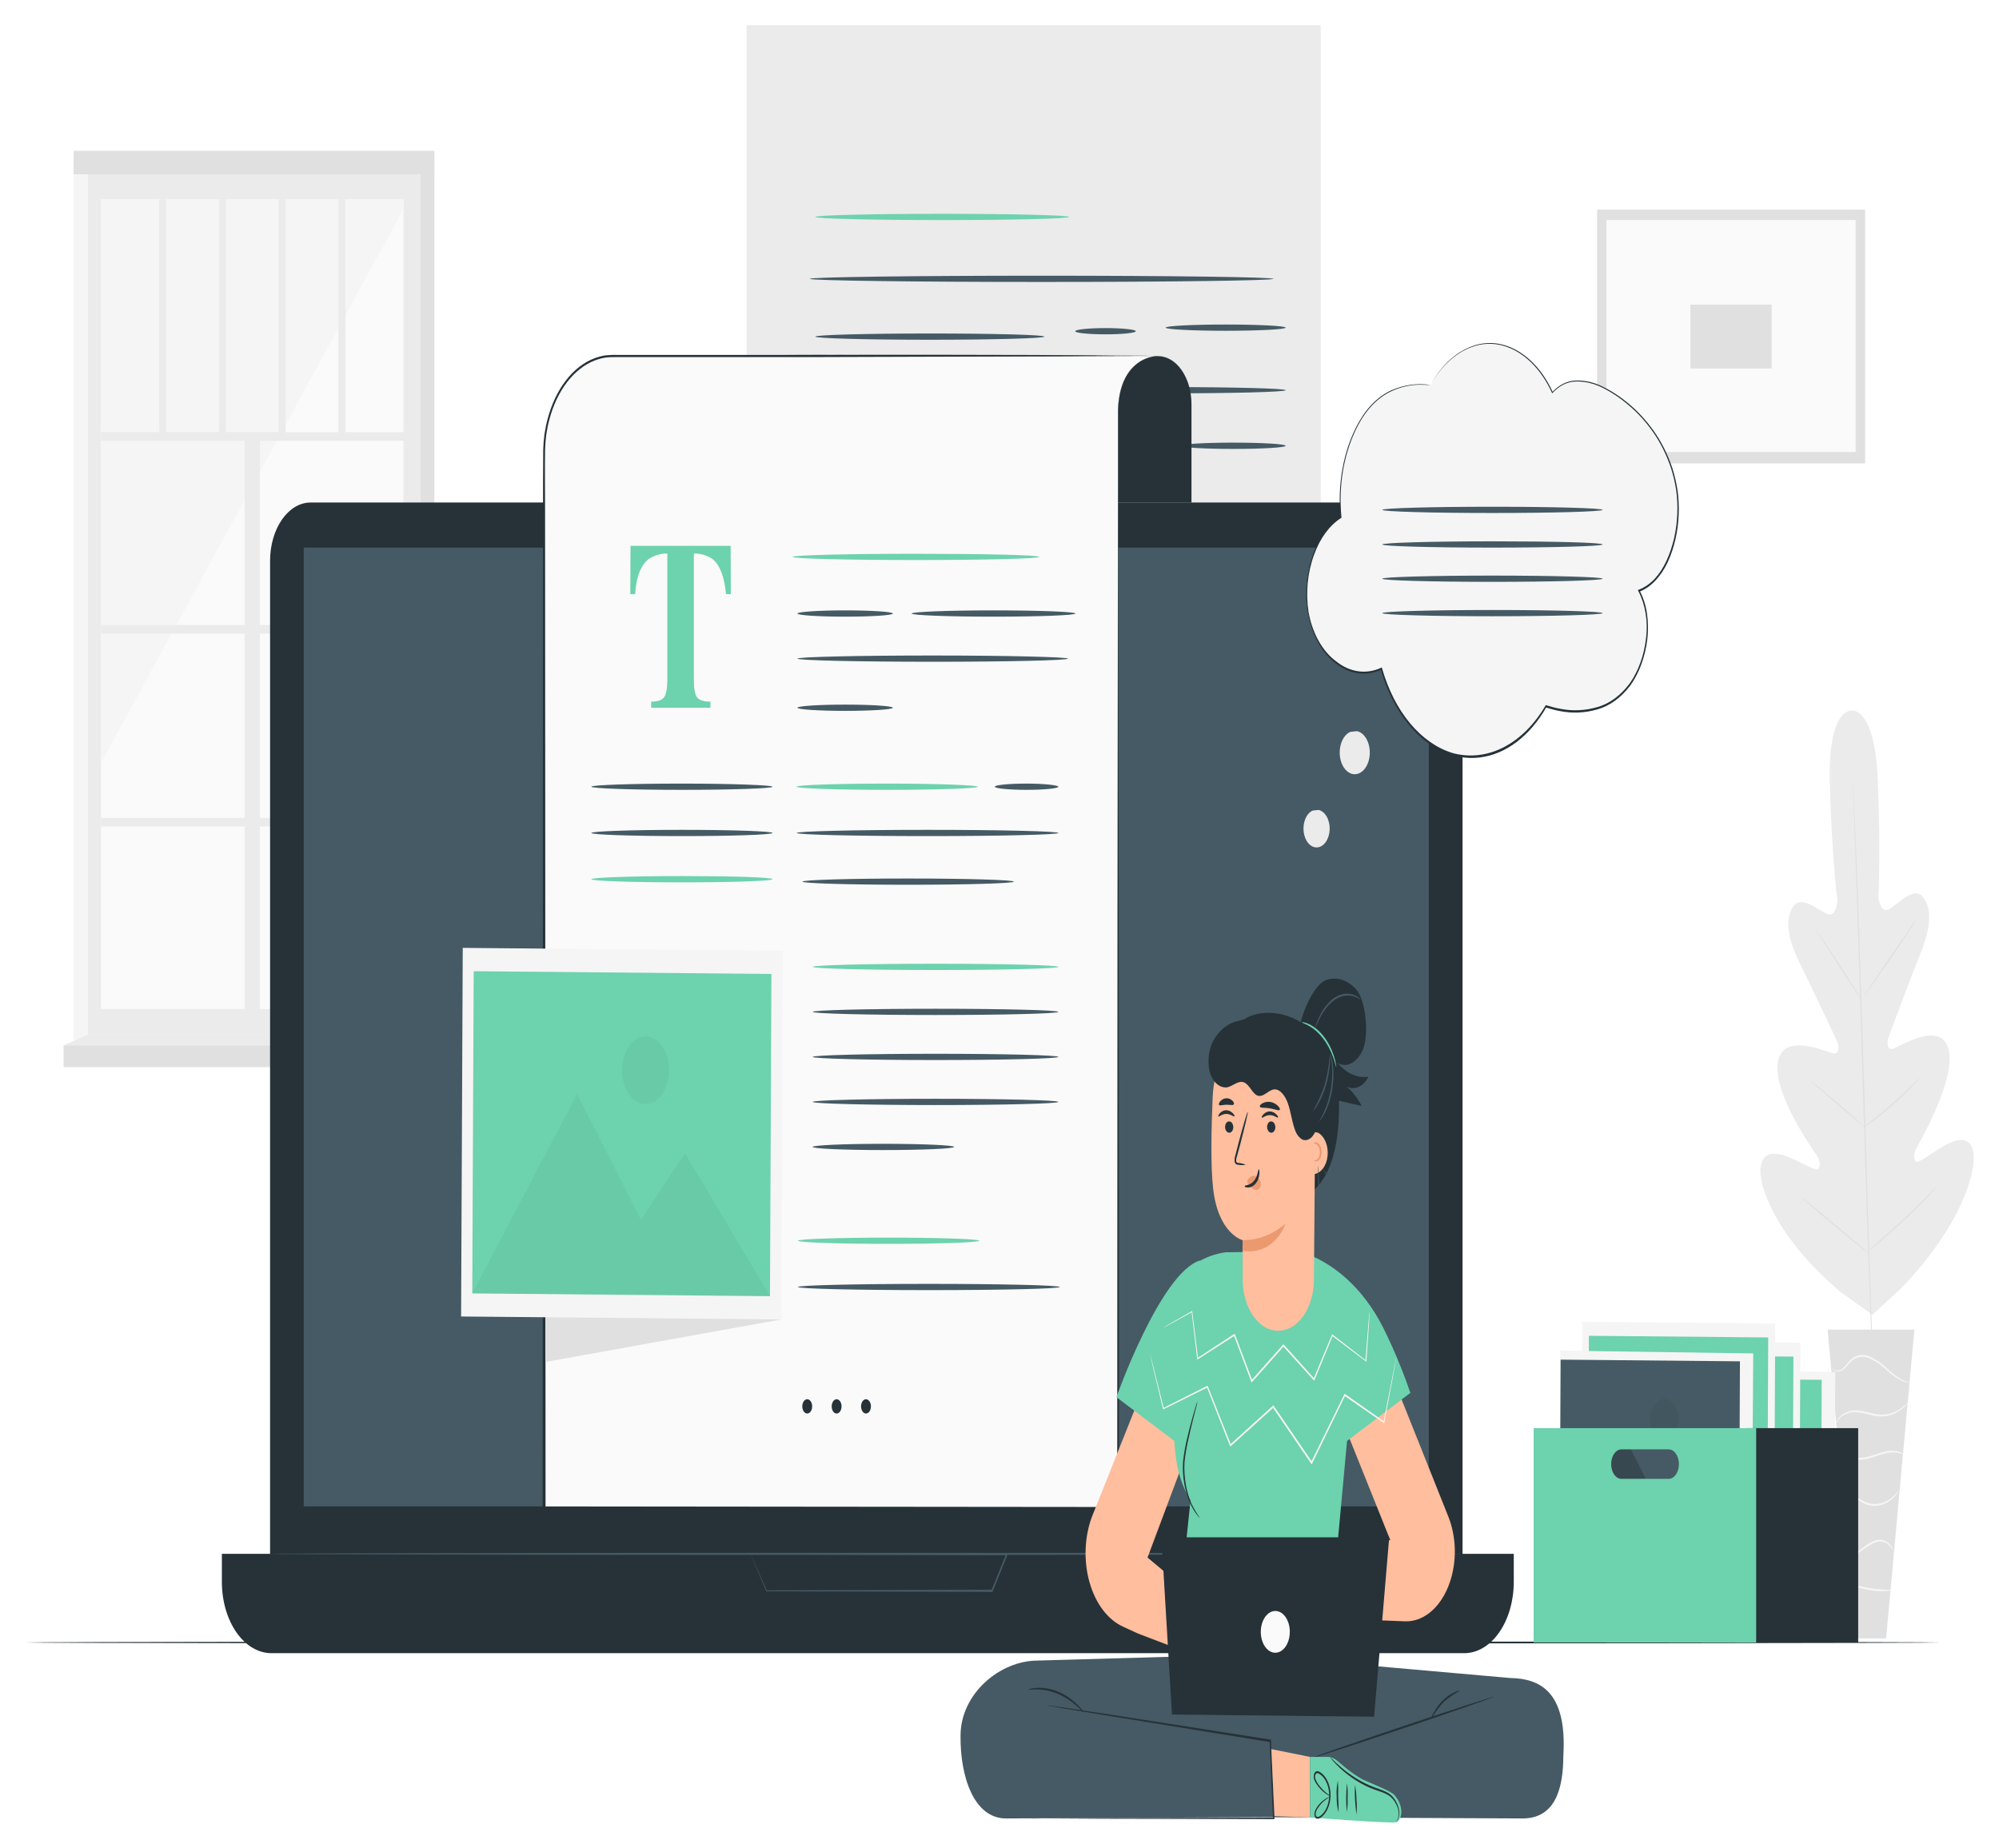 <svg width="317" height="293" viewBox="0 0 317 293" fill="none" xmlns="http://www.w3.org/2000/svg">
<g filter="url(#filter0_d)">
<path d="M66.65 23.638H13.899V160.066H66.65V23.638Z" fill="#EBEBEB"/>
<path d="M63.998 27.596H16.008V156.003H63.998V27.596Z" fill="#FAFAFA"/>
<path d="M63.998 29.107L16.008 116.996V27.596H63.998V29.107Z" fill="#F5F5F5"/>
<path d="M65.039 64.53H16.008V65.895H65.039V64.53Z" fill="#EBEBEB"/>
<path d="M65.039 95.11H16.008V96.476H65.039V95.11Z" fill="#EBEBEB"/>
<path d="M65.039 125.689H16.008V127.055H65.039V125.689Z" fill="#EBEBEB"/>
<path d="M38.792 65.21L38.792 159.634H41.218L41.218 65.21H38.792Z" fill="#EBEBEB"/>
<path d="M26.348 27.596H25.249V65.218H26.348V27.596Z" fill="#EBEBEB"/>
<path d="M35.823 27.596H34.725V65.218H35.823V27.596Z" fill="#EBEBEB"/>
<path d="M45.294 27.596H44.196V65.218H45.294V27.596Z" fill="#EBEBEB"/>
<path d="M54.77 27.596H53.671V65.218H54.77V27.596Z" fill="#EBEBEB"/>
<path d="M13.903 21.32H11.671V160.905H13.903V21.32Z" fill="#F5F5F5"/>
<path d="M68.882 161.292L66.65 160.066V21.32H68.882V161.292Z" fill="#E0E0E0"/>
<path d="M68.886 19.918H11.671V23.639H68.886V19.918Z" fill="#E0E0E0"/>
<path d="M70.394 161.749H10.088V165.217H70.394V161.749Z" fill="#E0E0E0"/>
<path d="M66.649 160.068L70.39 161.751H10.088L13.899 160.068H66.649Z" fill="#EBEBEB"/>
<path d="M293.562 108.682C293.562 108.682 289.83 108.294 290.175 120.336C290.519 132.377 291.374 138.791 291.374 138.791C291.374 138.791 291.264 141.465 289.826 140.938C288.388 140.411 285.688 137.813 284.352 139.756C283.015 141.7 283.469 144.837 285.296 148.502C287.122 152.166 290.951 160.327 291.295 161.07C291.639 161.813 291.767 163.166 290.748 163.032C289.729 162.899 282.861 159.546 281.948 164.334C281.034 169.123 287.312 178.058 287.982 179.049C288.653 180.04 288.692 180.675 288.423 181.278C288.154 181.881 285.913 180.44 283.933 179.602C281.952 178.763 279.552 178.287 279.186 181.113C278.82 183.939 281.586 192.214 291.93 200.909L296.906 204.484L301.617 200.159C311.322 189.998 313.475 181.392 312.919 178.63C312.363 175.867 310.003 176.686 308.089 177.804C306.174 178.922 304.053 180.681 303.739 180.122C303.426 179.563 303.417 178.928 304.017 177.842C304.617 176.756 310.237 166.97 308.998 162.334C307.758 157.698 301.159 162.029 300.175 162.302C299.191 162.575 299.209 161.203 299.496 160.428C299.782 159.654 303.025 150.947 304.591 147.06C306.157 143.173 306.439 140.03 304.922 138.226C303.404 136.422 300.951 139.458 299.557 140.188C298.163 140.919 297.872 138.283 297.872 138.283C297.872 138.283 298.274 131.78 297.78 119.745C297.286 107.71 293.492 108.682 293.492 108.682" fill="#EBEBEB"/>
<path d="M293.853 119.465C293.857 119.55 293.857 119.635 293.853 119.719L293.893 120.456C293.924 121.091 293.968 122.076 294.025 123.301C294.14 125.772 294.29 129.347 294.466 133.761C294.806 142.601 295.208 154.814 295.613 168.303C296.019 181.792 296.403 194.018 296.707 202.852C296.866 207.265 296.99 210.835 297.078 213.318C297.122 214.55 297.153 215.502 297.175 216.169C297.175 216.48 297.175 216.728 297.175 216.906C297.178 216.991 297.178 217.075 297.175 217.16C297.175 217.16 297.175 217.077 297.175 216.906C297.175 216.734 297.175 216.487 297.135 216.169C297.104 215.534 297.056 214.55 296.999 213.324C296.884 210.86 296.738 207.284 296.557 202.864C296.213 194.024 295.816 181.811 295.406 168.316C294.996 154.82 294.621 142.614 294.312 133.774C294.158 129.366 294.03 125.791 293.946 123.308C293.902 122.082 293.867 121.123 293.844 120.462C293.844 120.145 293.844 119.897 293.844 119.719C293.844 119.542 293.853 119.465 293.853 119.465Z" fill="#E0E0E0"/>
<path d="M288.031 143.611C288.143 143.716 288.246 143.84 288.339 143.979C288.533 144.233 288.78 144.614 289.129 145.072C289.786 146.011 290.673 147.339 291.626 148.831C292.579 150.324 293.39 151.632 294.061 152.642L294.802 153.798C294.9 153.929 294.987 154.076 295.062 154.236C295.062 154.236 294.939 154.121 294.749 153.874C294.559 153.626 294.308 153.239 293.964 152.775C293.311 151.829 292.442 150.482 291.485 148.965L289.036 145.154C288.741 144.703 288.494 144.316 288.291 143.998C288.194 143.883 288.107 143.754 288.031 143.611Z" fill="#E0E0E0"/>
<path d="M295.552 154.026C295.516 153.975 297.338 151.232 299.619 147.897C301.9 144.563 303.783 141.909 303.819 141.966C303.854 142.023 302.054 144.76 299.756 148.094C297.457 151.428 295.591 154.083 295.552 154.026Z" fill="#E0E0E0"/>
<path d="M295.534 174.786C295.641 174.663 295.756 174.557 295.878 174.469L296.853 173.681C297.674 173.046 298.807 172.093 300.029 171.014C301.251 169.934 302.341 168.905 303.117 168.15L304.044 167.254C304.152 167.13 304.272 167.029 304.401 166.956C304.305 167.099 304.201 167.229 304.088 167.343C303.88 167.578 303.576 167.908 303.205 168.308C302.442 169.102 301.366 170.163 300.118 171.249C298.869 172.335 297.744 173.23 296.906 173.853C296.465 174.164 296.143 174.405 295.9 174.564C295.785 174.659 295.662 174.734 295.534 174.786Z" fill="#E0E0E0"/>
<path d="M287.29 167.503C287.41 167.564 287.525 167.643 287.634 167.738C287.85 167.904 288.159 168.151 288.516 168.456C289.275 169.091 290.316 169.948 291.458 170.927C292.601 171.905 293.629 172.832 294.37 173.467C294.74 173.803 295.036 174.07 295.252 174.267C295.363 174.354 295.466 174.463 295.556 174.591C295.436 174.532 295.32 174.453 295.212 174.356C294.996 174.191 294.687 173.943 294.33 173.638C293.576 173.003 292.535 172.146 291.392 171.168C290.25 170.19 289.222 169.263 288.481 168.628C288.11 168.297 287.815 168.024 287.598 167.827C287.382 167.63 287.281 167.542 287.29 167.503Z" fill="#E0E0E0"/>
<path d="M285.653 185.851C285.808 185.925 285.956 186.028 286.094 186.156L287.254 187.077C288.229 187.858 289.566 188.982 291.039 190.195C292.512 191.408 293.84 192.564 294.797 193.371L295.922 194.368C296.066 194.478 296.201 194.613 296.324 194.768C296.171 194.685 296.023 194.583 295.883 194.463L294.722 193.542C293.752 192.754 292.411 191.637 290.938 190.417C289.464 189.198 288.136 188.055 287.184 187.242L286.054 186.245C285.913 186.129 285.779 185.998 285.653 185.851Z" fill="#E0E0E0"/>
<path d="M296.108 194.469C296.243 194.305 296.391 194.165 296.549 194.049L297.757 192.989C298.781 192.093 300.188 190.849 301.728 189.413C303.267 187.978 304.617 186.638 305.596 185.654L306.761 184.491C306.897 184.334 307.045 184.2 307.202 184.091C307.078 184.266 306.945 184.427 306.805 184.574C306.54 184.872 306.157 185.298 305.676 185.812C304.714 186.835 303.364 188.213 301.829 189.623C300.294 191.033 298.878 192.278 297.859 193.129C297.338 193.554 296.915 193.891 296.615 194.119C296.453 194.256 296.283 194.373 296.108 194.469Z" fill="#E0E0E0"/>
<path d="M303.585 206.833H289.817L294.312 255.797H299.094L303.585 206.833Z" fill="#E0E0E0"/>
<path d="M290.532 212.847C290.532 212.847 290.532 212.917 290.607 213.025C290.697 213.175 290.81 213.293 290.938 213.368C291.178 213.488 291.434 213.526 291.686 213.481C291.939 213.436 292.181 213.308 292.393 213.108C292.949 212.67 293.434 211.8 294.158 211.419C294.982 211.036 295.872 211.061 296.686 211.488C297.516 211.895 298.309 212.447 299.046 213.133C299.66 213.689 300.299 214.183 300.96 214.613C301.411 214.904 301.887 215.103 302.376 215.204C302.509 215.232 302.643 215.245 302.778 215.242C302.866 215.242 302.914 215.242 302.914 215.242C302.261 215.097 301.626 214.821 301.026 214.422C300.381 213.968 299.755 213.459 299.151 212.898C298.407 212.188 297.602 211.618 296.756 211.203C295.894 210.754 294.952 210.738 294.083 211.158C293.715 211.372 293.375 211.675 293.077 212.054C292.827 212.37 292.564 212.663 292.287 212.93C292.097 213.12 291.88 213.248 291.651 213.306C291.423 213.364 291.189 213.351 290.964 213.267C290.802 213.17 290.655 213.027 290.532 212.847Z" fill="#F5F5F5"/>
<path d="M291.035 221.873C291.035 221.873 291.145 221.67 291.361 221.346C291.671 220.899 292.046 220.556 292.46 220.343C293.072 220.022 293.723 219.88 294.374 219.924C295.178 220.014 295.978 220.171 296.769 220.394C297.577 220.62 298.404 220.669 299.222 220.54C299.89 220.416 300.541 220.148 301.154 219.746C301.566 219.48 301.955 219.148 302.314 218.755C302.452 218.623 302.575 218.462 302.681 218.279C302.173 218.759 301.64 219.184 301.088 219.549C300.485 219.913 299.849 220.152 299.2 220.26C298.4 220.364 297.594 220.307 296.805 220.089C296.004 219.862 295.193 219.711 294.378 219.638C293.703 219.608 293.03 219.779 292.402 220.14C291.976 220.386 291.597 220.773 291.295 221.27C291.216 221.408 291.146 221.557 291.088 221.715C291.063 221.762 291.045 221.816 291.035 221.873Z" fill="#F5F5F5"/>
<path d="M302.028 226.699C301.915 226.57 301.786 226.473 301.648 226.414C301.281 226.219 300.896 226.101 300.506 226.064C299.929 226.012 299.35 226.059 298.781 226.204C298.141 226.356 297.457 226.611 296.73 226.839C296.057 227.064 295.369 227.175 294.678 227.169C294.118 227.149 293.566 226.977 293.051 226.661C292.58 226.348 292.16 225.898 291.815 225.34C291.868 225.533 291.947 225.708 292.049 225.855C292.309 226.282 292.627 226.628 292.984 226.871C293.513 227.23 294.086 227.433 294.67 227.468C295.377 227.492 296.085 227.386 296.774 227.15C297.506 226.928 298.19 226.668 298.816 226.515C299.37 226.361 299.933 226.293 300.497 226.312C301.016 226.348 301.531 226.478 302.028 226.699Z" fill="#F5F5F5"/>
<path d="M292.252 233.488C292.669 233.23 293.131 233.164 293.576 233.298C294.061 233.468 294.53 233.719 294.974 234.047C295.545 234.443 296.16 234.686 296.791 234.765C297.942 234.914 299.095 234.529 300.082 233.666C300.378 233.408 300.654 233.104 300.903 232.758C301.07 232.504 301.154 232.358 301.145 232.339C300.781 232.748 300.399 233.126 300.003 233.469C299.029 234.243 297.917 234.581 296.809 234.441C295.508 234.339 294.506 233.215 293.602 233.069C293.255 232.982 292.898 233.026 292.565 233.196C292.345 233.33 292.243 233.476 292.252 233.488Z" fill="#F5F5F5"/>
<path d="M293.02 242.887C293.414 242.902 293.806 242.789 294.167 242.557C294.859 242.227 295.715 241.465 296.716 240.893C297.181 240.619 297.675 240.468 298.177 240.448C298.584 240.449 298.987 240.582 299.354 240.836C299.688 241.094 299.979 241.453 300.206 241.89C300.187 241.738 300.142 241.596 300.073 241.477C299.909 241.126 299.688 240.836 299.429 240.633C299.045 240.333 298.618 240.167 298.181 240.15C297.652 240.151 297.127 240.3 296.637 240.588C295.6 241.185 294.771 241.973 294.109 242.347C293.448 242.722 293.015 242.836 293.02 242.887Z" fill="#F5F5F5"/>
<path d="M293.695 247.263C293.974 247.457 294.271 247.594 294.577 247.669C295.294 247.919 296.022 248.095 296.756 248.196C297.489 248.301 298.226 248.333 298.962 248.292C299.269 248.305 299.575 248.252 299.871 248.133C299.871 248.037 298.477 248.133 296.783 247.872C295.089 247.612 293.712 247.167 293.695 247.263Z" fill="#F5F5F5"/>
<path d="M295.772 29.246H253.265V69.485H295.772V29.246Z" fill="#E0E0E0"/>
<path d="M294.273 30.889H254.743V67.68H294.273V30.889Z" fill="#FAFAFA"/>
<path d="M280.955 44.305H268.061V54.428H280.955V44.305Z" fill="#E0E0E0"/>
<path d="M307.718 256.446C307.718 256.541 239.722 256.611 155.868 256.611C72.013 256.611 4 256.541 4 256.446C4 256.351 71.983 256.281 155.868 256.281C239.753 256.281 307.718 256.357 307.718 256.446Z" fill="#263238"/>
<path d="M118.407 0H209.434V124.813C209.434 127.545 208.681 130.165 207.339 132.097C205.997 134.029 204.177 135.114 202.279 135.114H118.407V0Z" fill="#EBEBEB"/>
<path d="M201.918 40.214C201.918 40.487 185.468 40.709 165.176 40.709C144.884 40.709 128.425 40.487 128.425 40.214C128.425 39.941 144.875 39.718 165.176 39.718C185.477 39.718 201.918 39.941 201.918 40.214Z" fill="#455A64"/>
<path d="M165.608 49.377C165.608 49.65 157.483 49.873 147.456 49.873C137.429 49.873 129.299 49.65 129.299 49.377C129.299 49.104 137.429 48.882 147.456 48.882C157.483 48.882 165.608 49.091 165.608 49.377Z" fill="#455A64"/>
<path d="M180.122 48.521C180.122 48.794 177.969 49.016 175.313 49.016C172.658 49.016 170.505 48.794 170.505 48.521C170.505 48.248 172.658 48.025 175.313 48.025C177.969 48.025 180.122 48.248 180.122 48.521Z" fill="#455A64"/>
<path d="M203.88 47.954C203.88 48.227 199.619 48.45 194.361 48.45C189.103 48.45 184.841 48.227 184.841 47.954C184.841 47.681 189.103 47.459 194.361 47.459C199.619 47.459 203.88 47.681 203.88 47.954Z" fill="#455A64"/>
<path d="M162.578 58.123C162.578 58.402 154.933 58.624 145.501 58.624C136.07 58.624 128.425 58.402 128.425 58.123C128.425 57.843 136.07 57.627 145.501 57.627C154.933 57.627 162.578 57.85 162.578 58.123Z" fill="#455A64"/>
<path d="M203.881 57.875C203.881 58.148 195.535 58.371 185.239 58.371C174.943 58.371 166.592 58.148 166.592 57.875C166.592 57.602 174.938 57.38 185.239 57.38C195.539 57.38 203.881 57.596 203.881 57.875Z" fill="#455A64"/>
<path d="M203.88 66.689C203.88 66.962 200.166 67.185 195.578 67.185C190.991 67.185 187.276 66.962 187.276 66.689C187.276 66.416 190.995 66.188 195.578 66.188C200.162 66.188 203.88 66.41 203.88 66.689Z" fill="#455A64"/>
<path d="M169.534 30.401C169.534 30.674 160.526 30.896 149.419 30.896C138.311 30.896 129.299 30.674 129.299 30.401C129.299 30.128 138.307 29.906 149.419 29.906C160.531 29.906 169.534 30.128 169.534 30.401Z" fill="#6DD2AE"/>
<path d="M225.5 75.683H49.256C45.706 75.683 42.828 79.825 42.828 84.936V246.456C42.828 251.567 45.706 255.709 49.256 255.709H225.5C229.05 255.709 231.928 251.567 231.928 246.456V84.936C231.928 79.825 229.05 75.683 225.5 75.683Z" fill="#263238"/>
<path d="M35.184 242.391H240.053V246.837C240.053 249.835 239.226 252.71 237.753 254.83C236.281 256.95 234.284 258.141 232.201 258.141H43.036C40.953 258.141 38.956 256.95 37.483 254.83C36.011 252.71 35.184 249.835 35.184 246.837V242.391Z" fill="#263238"/>
<path d="M226.581 82.834H48.166V234.866H226.581V82.834Z" fill="#455A64"/>
<path d="M118.998 242.392H119.797H122.126L130.768 242.341L159.675 242.252H159.887L159.781 242.519L158.634 245.351L157.421 248.342L157.385 248.431H157.315L121.539 248.336H121.508V248.298L119.634 243.91L119.162 242.798L119.012 242.43C119.012 242.43 119.078 242.563 119.188 242.817L119.691 243.929C120.132 244.913 120.767 246.348 121.601 248.209L121.552 248.171L157.328 248.076L157.222 248.165L158.435 245.173L159.582 242.341L159.688 242.608L130.9 242.519L122.201 242.442H119.836H119.214L118.998 242.392Z" fill="#455A64"/>
<path d="M231.923 242.391C231.923 242.486 189.575 242.556 137.38 242.556C85.186 242.556 42.828 242.486 42.828 242.391C42.828 242.296 85.15 242.227 137.38 242.227C189.61 242.227 231.923 242.303 231.923 242.391Z" fill="#455A64"/>
<path d="M183.65 52.47C185.054 52.47 186.401 53.273 187.393 54.702C188.386 56.132 188.944 58.07 188.944 60.091V75.695H173.151V61.285C173.151 60.127 173.309 58.981 173.616 57.911C173.924 56.841 174.375 55.869 174.943 55.05C175.512 54.231 176.187 53.582 176.93 53.139C177.674 52.697 178.47 52.469 179.274 52.47H183.65Z" fill="#263238"/>
<path d="M183.65 52.469C183.65 52.564 168.749 52.615 150.367 52.596C131.985 52.577 117.084 52.475 117.084 52.387C117.084 52.298 131.981 52.241 150.367 52.26C168.753 52.279 183.65 52.38 183.65 52.469Z" fill="#263238"/>
<path d="M183.527 52.451L176.936 52.387L167.368 52.47H97.079C94.212 52.47 91.463 54.109 89.436 57.027C87.41 59.945 86.271 63.903 86.271 68.029V235.227H177.303V60.999C177.572 52.47 183.527 52.451 183.527 52.451Z" fill="#FAFAFA"/>
<path d="M183.527 52.451L128.637 52.622H101.194H97.762C97.189 52.622 96.624 52.622 96.06 52.692C95.498 52.778 94.942 52.925 94.397 53.13C92.749 53.742 91.227 54.916 89.961 56.551C88.694 58.187 87.719 60.238 87.118 62.53C87.03 62.917 86.906 63.285 86.844 63.679L86.637 64.86C86.529 65.659 86.463 66.468 86.439 67.28C86.39 70.551 86.439 73.859 86.439 77.149L86.513 235.189L86.293 234.872L177.325 234.961L177.166 235.189L177.21 141.197L177.263 94.201L177.294 70.703V64.829V61.888C177.28 61.398 177.294 60.908 177.333 60.421C177.357 59.932 177.411 59.448 177.497 58.973C177.781 57.032 178.57 55.321 179.702 54.191C180.261 53.63 180.88 53.201 181.533 52.921C182.18 52.64 182.851 52.482 183.527 52.451ZM183.527 52.451C182.846 52.494 182.173 52.667 181.524 52.965C180.872 53.246 180.256 53.675 179.698 54.236C178.573 55.366 177.793 57.076 177.519 59.011C177.435 59.484 177.381 59.966 177.36 60.453C177.324 60.94 177.312 61.43 177.325 61.92V70.729L177.36 94.227L177.413 141.223L177.452 235.215V235.456H177.289L86.258 235.539H86.041V235.221L86.112 77.181C86.112 73.885 86.112 70.602 86.143 67.293C86.169 66.459 86.237 65.629 86.346 64.81L86.566 63.603C86.628 63.197 86.756 62.815 86.844 62.422C87.463 60.072 88.464 57.971 89.765 56.295C91.065 54.62 92.627 53.419 94.317 52.794C94.878 52.585 95.448 52.437 96.024 52.349C96.602 52.305 97.18 52.26 97.749 52.279H101.181H128.624L183.527 52.451Z" fill="#263238"/>
<path d="M99.986 82.555H115.866L115.893 90.214H115.13C114.883 87.474 114.171 85.62 112.995 84.65C112.066 84.035 111.052 83.737 110.03 83.78V103.785C110.03 105.189 110.198 106.116 110.538 106.573C110.877 107.031 111.583 107.259 112.659 107.259V108.225H103.259V107.259C104.287 107.259 104.975 107.024 105.31 106.561C105.645 106.097 105.822 105.176 105.822 103.785V83.78C104.801 83.745 103.787 84.043 102.857 84.65C101.596 85.647 100.881 87.496 100.718 90.214H99.959L99.986 82.555Z" fill="#6DD2AE"/>
<path d="M164.81 84.308C164.81 84.581 156.049 84.803 145.241 84.803C134.433 84.803 125.673 84.581 125.673 84.308C125.673 84.035 134.433 83.812 145.241 83.812C156.049 83.812 164.81 84.009 164.81 84.308Z" fill="#6DD2AE"/>
<path d="M141.589 93.288C141.589 93.561 138.201 93.783 134.023 93.783C129.846 93.783 126.458 93.561 126.458 93.288C126.458 93.015 129.846 92.786 134.023 92.786C138.201 92.786 141.589 93.008 141.589 93.288Z" fill="#455A64"/>
<path d="M122.514 120.748C122.514 121.021 116.083 121.244 108.147 121.244C100.211 121.244 93.775 121.021 93.775 120.748C93.775 120.475 100.206 120.253 108.147 120.253C116.087 120.253 122.514 120.507 122.514 120.748Z" fill="#455A64"/>
<path d="M155.061 120.748C155.061 121.021 148.625 121.244 140.693 121.244C132.762 121.244 126.321 121.021 126.321 120.748C126.321 120.475 132.753 120.253 140.693 120.253C148.633 120.253 155.061 120.507 155.061 120.748Z" fill="#6DD2AE"/>
<path d="M122.514 128.083C122.514 128.356 116.083 128.578 108.147 128.578C100.211 128.578 93.775 128.356 93.775 128.083C93.775 127.81 100.206 127.587 108.147 127.587C116.087 127.587 122.514 127.81 122.514 128.083Z" fill="#455A64"/>
<path d="M122.514 135.418C122.514 135.691 116.083 135.914 108.147 135.914C100.211 135.914 93.775 135.691 93.775 135.418C93.775 135.145 100.206 134.917 108.147 134.917C116.087 134.917 122.514 135.113 122.514 135.418Z" fill="#6DD2AE"/>
<path d="M141.589 108.226C141.589 108.499 138.201 108.721 134.023 108.721C129.846 108.721 126.458 108.499 126.458 108.226C126.458 107.953 129.846 107.73 134.023 107.73C138.201 107.73 141.589 107.953 141.589 108.226Z" fill="#455A64"/>
<path d="M167.836 120.748C167.836 121.021 165.577 121.244 162.794 121.244C160.01 121.244 157.747 121.021 157.747 120.748C157.747 120.475 160.006 120.253 162.794 120.253C165.582 120.253 167.836 120.507 167.836 120.748Z" fill="#455A64"/>
<path d="M170.535 93.288C170.535 93.561 164.721 93.783 157.553 93.783C150.385 93.783 144.571 93.561 144.571 93.288C144.571 93.015 150.38 92.786 157.553 92.786C164.726 92.786 170.535 93.008 170.535 93.288Z" fill="#455A64"/>
<path d="M169.362 100.439C169.362 100.712 159.759 100.934 147.91 100.934C136.061 100.934 126.458 100.712 126.458 100.439C126.458 100.166 136.061 99.943 147.91 99.943C159.759 99.943 169.362 100.185 169.362 100.439Z" fill="#455A64"/>
<path d="M167.836 128.083C167.836 128.356 158.541 128.578 147.103 128.578C135.664 128.578 126.343 128.356 126.343 128.083C126.343 127.81 135.633 127.587 147.103 127.587C158.572 127.587 167.836 127.81 167.836 128.083Z" fill="#455A64"/>
<path d="M167.836 149.315C167.836 149.588 159.115 149.81 148.36 149.81C137.605 149.81 128.88 149.588 128.88 149.315C128.88 149.042 137.601 148.819 148.36 148.819C159.119 148.819 167.836 149.042 167.836 149.315Z" fill="#6DD2AE"/>
<path d="M167.836 156.452C167.836 156.725 159.115 156.948 148.36 156.948C137.605 156.948 128.88 156.725 128.88 156.452C128.88 156.179 137.601 155.957 148.36 155.957C159.119 155.957 167.836 156.179 167.836 156.452Z" fill="#455A64"/>
<path d="M167.836 163.592C167.836 163.865 159.115 164.087 148.36 164.087C137.605 164.087 128.88 163.865 128.88 163.592C128.88 163.318 137.601 163.096 148.36 163.096C159.119 163.096 167.836 163.318 167.836 163.592Z" fill="#455A64"/>
<path d="M167.836 170.729C167.836 171.002 159.115 171.225 148.36 171.225C137.605 171.225 128.88 171.002 128.88 170.729C128.88 170.456 137.601 170.234 148.36 170.234C159.119 170.234 167.836 170.456 167.836 170.729Z" fill="#455A64"/>
<path d="M151.307 177.867C151.307 178 150.05 178.127 148.02 178.216C145.991 178.305 143.168 178.362 140.08 178.362C136.992 178.362 134.178 178.305 132.14 178.216C130.102 178.127 128.858 178 128.858 177.867C128.858 177.734 130.11 177.607 132.14 177.518C134.169 177.429 136.992 177.372 140.08 177.372C143.168 177.372 145.978 177.429 148.02 177.518C150.063 177.607 151.307 177.727 151.307 177.867Z" fill="#455A64"/>
<path d="M160.778 135.8C160.778 136.073 153.278 136.295 144.015 136.295C134.751 136.295 127.252 136.073 127.252 135.8C127.252 135.526 134.751 135.304 144.015 135.304C153.278 135.304 160.778 135.526 160.778 135.8Z" fill="#455A64"/>
<path d="M121.835 150.121L123.904 205.221L86.483 211.966L86.452 149.651L121.835 150.121Z" fill="#E0E0E0"/>
<path d="M73.383 146.303L73.121 204.754L123.903 205.227L124.165 146.775L73.383 146.303Z" fill="#F5F5F5"/>
<path d="M75.118 150.003L74.889 201.094L122.102 201.533L122.331 150.442L75.118 150.003Z" fill="#6DD2AE"/>
<g opacity="0.2">
<path opacity="0.2" d="M74.885 201.087L91.52 169.485L101.644 189.446L108.623 178.89L122.104 201.525L74.885 201.087Z" fill="black"/>
</g>
<g opacity="0.2">
<path opacity="0.2" d="M106.087 165.725C106.082 166.785 105.86 167.818 105.447 168.695C105.035 169.572 104.451 170.253 103.77 170.652C103.088 171.052 102.34 171.151 101.619 170.938C100.899 170.724 100.238 170.208 99.721 169.454C99.204 168.701 98.855 167.743 98.716 166.703C98.577 165.663 98.656 164.587 98.942 163.611C99.228 162.635 99.709 161.804 100.323 161.222C100.938 160.639 101.659 160.332 102.394 160.34C102.882 160.344 103.365 160.487 103.815 160.76C104.265 161.033 104.673 161.431 105.016 161.931C105.359 162.431 105.63 163.024 105.814 163.675C105.997 164.326 106.09 165.023 106.087 165.725Z" fill="black"/>
</g>
<path d="M128.792 219.007C128.792 219.231 128.746 219.45 128.659 219.635C128.573 219.821 128.45 219.966 128.307 220.052C128.163 220.137 128.006 220.16 127.853 220.116C127.701 220.073 127.561 219.965 127.451 219.807C127.341 219.649 127.267 219.447 127.236 219.228C127.206 219.009 127.222 218.781 127.281 218.575C127.34 218.368 127.441 218.192 127.57 218.067C127.699 217.943 127.851 217.877 128.006 217.877C128.11 217.876 128.212 217.905 128.308 217.961C128.403 218.018 128.49 218.101 128.563 218.206C128.636 218.311 128.694 218.436 128.733 218.574C128.772 218.711 128.792 218.859 128.792 219.007Z" fill="#263238"/>
<path d="M133.454 219.007C133.454 219.231 133.408 219.45 133.322 219.635C133.236 219.821 133.113 219.966 132.969 220.052C132.826 220.137 132.668 220.16 132.516 220.116C132.363 220.073 132.224 219.965 132.114 219.807C132.004 219.649 131.929 219.447 131.899 219.228C131.869 219.009 131.884 218.781 131.944 218.575C132.003 218.368 132.104 218.192 132.233 218.067C132.362 217.943 132.514 217.877 132.669 217.877C132.877 217.877 133.077 217.996 133.224 218.208C133.371 218.42 133.454 218.708 133.454 219.007Z" fill="#263238"/>
<path d="M138.113 219.007C138.113 219.231 138.067 219.45 137.98 219.635C137.894 219.821 137.771 219.966 137.628 220.052C137.484 220.137 137.327 220.16 137.174 220.116C137.022 220.073 136.882 219.965 136.772 219.807C136.662 219.649 136.588 219.447 136.557 219.228C136.527 219.009 136.543 218.781 136.602 218.575C136.661 218.368 136.762 218.192 136.891 218.067C137.02 217.943 137.172 217.877 137.327 217.877C137.536 217.877 137.735 217.996 137.883 218.208C138.03 218.42 138.113 218.708 138.113 219.007Z" fill="#263238"/>
<path d="M155.281 192.742C155.281 193.015 148.845 193.238 140.909 193.238C132.973 193.238 126.537 193.015 126.537 192.742C126.537 192.469 132.973 192.247 140.909 192.247C148.845 192.247 155.281 192.469 155.281 192.742Z" fill="#6DD2AE"/>
<path d="M168.056 200.077C168.056 200.35 158.762 200.572 147.297 200.572C135.832 200.572 126.537 200.35 126.537 200.077C126.537 199.804 135.832 199.582 147.297 199.582C158.762 199.582 168.056 199.804 168.056 200.077Z" fill="#455A64"/>
<path d="M260.455 213.122L260.21 248.331L290.798 248.771L291.043 213.562L260.455 213.122Z" fill="#F5F5F5"/>
<path d="M260.442 214.532L260.303 245.307L288.743 245.572L288.881 214.796L260.442 214.532Z" fill="#6DD2AE"/>
<path opacity="0.2" d="M260.297 245.294L270.315 226.261L276.416 238.283L280.619 231.926L288.736 245.561L260.297 245.294Z" fill="black"/>
<g opacity="0.2">
<path opacity="0.2" d="M279.093 224.025C279.091 224.663 278.958 225.287 278.71 225.816C278.462 226.345 278.111 226.757 277.701 226.998C277.29 227.24 276.839 227.301 276.405 227.174C275.97 227.046 275.572 226.736 275.26 226.282C274.948 225.829 274.736 225.252 274.652 224.625C274.568 223.999 274.615 223.35 274.787 222.762C274.958 222.173 275.248 221.671 275.618 221.32C275.988 220.968 276.422 220.782 276.865 220.786C277.459 220.791 278.027 221.135 278.445 221.742C278.862 222.35 279.096 223.171 279.093 224.025Z" fill="black"/>
</g>
<path d="M254.913 208.624L254.755 243.833L285.342 244.117L285.5 208.909L254.913 208.624Z" fill="#F5F5F5"/>
<path d="M255.961 210.85L255.823 241.625L284.262 241.89L284.4 211.114L255.961 210.85Z" fill="#6DD2AE"/>
<path opacity="0.2" d="M255.81 241.617L265.828 222.584L271.929 234.606L276.133 228.249L284.25 241.884L255.81 241.617Z" fill="black"/>
<g opacity="0.2">
<path opacity="0.2" d="M274.607 220.324C274.604 220.963 274.469 221.587 274.22 222.116C273.97 222.645 273.618 223.056 273.206 223.295C272.794 223.535 272.342 223.593 271.907 223.462C271.473 223.332 271.075 223.018 270.764 222.561C270.453 222.104 270.244 221.524 270.163 220.895C270.081 220.267 270.132 219.618 270.307 219.03C270.482 218.443 270.775 217.944 271.148 217.596C271.521 217.249 271.957 217.068 272.401 217.079C272.991 217.092 273.554 217.44 273.967 218.048C274.38 218.656 274.61 219.474 274.607 220.324Z" fill="black"/>
</g>
<path d="M250.921 205.594L250.763 240.802L281.351 241.087L281.509 205.878L250.921 205.594Z" fill="#F5F5F5"/>
<path d="M251.966 207.814L251.828 238.589L280.267 238.854L280.405 208.078L251.966 207.814Z" fill="#6DD2AE"/>
<path opacity="0.2" d="M251.818 238.582L261.836 219.542L267.937 231.57L272.136 225.207L280.258 238.842L251.818 238.582Z" fill="black"/>
<g opacity="0.2">
<path opacity="0.2" d="M270.61 217.282C270.607 217.921 270.473 218.545 270.223 219.074C269.974 219.603 269.621 220.014 269.209 220.253C268.797 220.493 268.345 220.551 267.911 220.42C267.476 220.29 267.078 219.976 266.767 219.519C266.457 219.062 266.247 218.482 266.166 217.853C266.085 217.225 266.135 216.576 266.31 215.988C266.486 215.401 266.778 214.902 267.151 214.554C267.524 214.207 267.96 214.026 268.404 214.037C268.995 214.05 269.558 214.398 269.971 215.006C270.384 215.614 270.614 216.432 270.61 217.282Z" fill="black"/>
</g>
<path d="M247.44 210.168L247.195 245.377L277.783 245.818L278.028 210.609L247.44 210.168Z" fill="#F5F5F5"/>
<path d="M247.481 211.598L247.343 242.374L275.782 242.638L275.92 211.863L247.481 211.598Z" fill="#455A64"/>
<path opacity="0.2" d="M247.332 242.367L257.35 223.328L263.45 235.35L267.65 228.993L275.771 242.628L247.332 242.367Z" fill="black"/>
<g opacity="0.2">
<path opacity="0.2" d="M266.142 221.066C266.139 221.705 266.004 222.329 265.755 222.858C265.505 223.387 265.152 223.798 264.741 224.038C264.329 224.277 263.877 224.335 263.442 224.205C263.007 224.074 262.61 223.76 262.299 223.303C261.988 222.846 261.779 222.266 261.698 221.638C261.616 221.009 261.666 220.36 261.842 219.772C262.017 219.185 262.31 218.686 262.683 218.338C263.056 217.991 263.492 217.811 263.936 217.821C264.527 217.831 265.091 218.178 265.505 218.787C265.918 219.395 266.147 220.215 266.142 221.066Z" fill="black"/>
</g>
<path d="M294.669 222.456H277.011V256.452H294.669V222.456Z" fill="#263238"/>
<path d="M243.203 222.458V256.447H278.493V222.458H243.203ZM264.619 230.498H257.12C256.69 230.498 256.277 230.251 255.972 229.813C255.668 229.375 255.497 228.78 255.497 228.161C255.497 227.541 255.668 226.946 255.972 226.508C256.277 226.07 256.69 225.823 257.12 225.823H264.619C265.05 225.823 265.463 226.07 265.767 226.508C266.072 226.946 266.243 227.541 266.243 228.161C266.243 228.78 266.072 229.375 265.767 229.813C265.463 230.251 265.05 230.498 264.619 230.498Z" fill="#6DD2AE"/>
<path d="M239.529 262.083L206.687 259.187C206.479 258.507 206.342 258.113 206.342 258.113L197.44 258.374L194.542 258.113L194.428 258.456L164.545 259.314C158.586 259.314 152.322 264.547 152.322 271.234C152.247 277.585 154.391 284.507 159.728 284.348L200.44 284.152L241.156 284.348C246.494 284.507 247.906 279.903 247.915 274.371C248.537 264.134 244.081 262.165 239.529 262.083Z" fill="#455A64"/>
<path d="M163.465 284.357H163.659H164.237L166.442 284.325L174.638 284.275L201.988 284.224L201.874 284.395C201.816 283.125 201.759 281.734 201.697 280.35C201.574 277.517 201.455 274.723 201.34 272.094L201.441 272.246L176.253 268.143L168.789 266.918L166.777 266.568L166.257 266.473C166.199 266.466 166.141 266.451 166.085 266.429H166.261L166.782 266.499L168.798 266.784L176.271 267.915L201.464 271.84H201.556V271.973C201.675 274.628 201.794 277.416 201.918 280.229C201.98 281.614 202.037 282.992 202.094 284.275V284.452H201.975L174.625 284.395L166.429 284.344H164.223H163.645L163.465 284.357Z" fill="#263238"/>
<path d="M171.86 267.54C171.833 267.585 171.419 267.108 170.708 266.48C169.773 265.66 168.768 265.02 167.717 264.574C166.665 264.143 165.578 263.912 164.484 263.889C163.646 263.889 163.125 263.965 163.121 263.889C163.236 263.822 163.358 263.781 163.483 263.768C163.814 263.694 164.149 263.652 164.484 263.641C166.725 263.547 168.931 264.459 170.797 266.251C171.077 266.518 171.345 266.81 171.599 267.127C171.776 267.388 171.868 267.509 171.86 267.54Z" fill="#263238"/>
<path d="M236.979 265.026C236.979 265.114 230.517 267.369 222.514 270.062C214.512 272.755 208.006 274.863 207.992 274.774C207.979 274.685 214.455 272.431 222.462 269.738C230.468 267.045 236.966 264.968 236.979 265.026Z" fill="#263238"/>
<path d="M231.505 264.111C230.617 264.564 229.766 265.152 228.964 265.864C228.208 266.669 227.517 267.593 226.904 268.62C227.002 268.236 227.152 267.885 227.345 267.585C228.202 266.037 229.367 264.902 230.684 264.333C230.946 264.189 231.224 264.114 231.505 264.111Z" fill="#263238"/>
<path d="M219.277 210.425L229.683 236.501C230.315 238.086 230.665 239.873 230.701 241.7C230.738 243.527 230.459 245.339 229.89 246.974C229.234 248.86 228.218 250.438 226.96 251.521C225.703 252.604 224.257 253.148 222.792 253.09L206.815 252.455L206.396 244.091L220.463 240.197L210.979 216.56L219.277 210.425Z" fill="#FFBE9D"/>
<path d="M180.501 255.046L195.191 260.647L195.513 254.296L181.975 242.979L191.865 216.56L183.567 210.425L173.161 236.501C172.57 238.081 172.228 239.829 172.16 241.621C172.092 243.413 172.299 245.204 172.766 246.868C173.234 248.531 173.95 250.026 174.865 251.245C175.78 252.464 176.87 253.378 178.057 253.922L180.501 255.046Z" fill="#FFBE9D"/>
<path d="M213.614 224.49L223.654 216.869C222.419 213.263 220.98 209.81 219.353 206.542C216.243 200.35 211.413 196.025 205.943 194.374L194.394 194.571C192.984 194.75 191.597 195.21 190.274 195.936V195.873C184.005 197.861 177.04 217.542 177.04 217.542L186.207 224.471L186.41 226.541C186.678 229.284 187.507 231.851 188.792 233.914L186.145 259.108L215.762 259.991L212 241.967L213.614 224.49Z" fill="#6DD2AE"/>
<path d="M190.298 236.732C190.137 236.6 189.989 236.438 189.857 236.249C189.477 235.767 189.138 235.221 188.847 234.623C187.895 232.61 187.457 230.184 187.608 227.758C187.757 226.462 187.984 225.187 188.287 223.948C188.552 222.798 188.825 221.782 189.059 220.931C189.293 220.08 189.5 219.4 189.641 218.937C189.706 218.687 189.792 218.451 189.897 218.232C189.857 218.491 189.799 218.744 189.725 218.988C189.588 219.528 189.416 220.207 189.209 221.014C189.002 221.82 188.741 222.919 188.49 224.043C188.199 225.272 187.981 226.534 187.837 227.815C187.763 229.097 187.848 230.387 188.088 231.626C188.278 232.644 188.576 233.615 188.971 234.503C189.369 235.298 189.814 236.043 190.298 236.732Z" fill="#263238"/>
<path d="M185.852 267.869L184.176 239.767H220.3L217.905 268.219L185.852 267.869Z" fill="#263238"/>
<path d="M204.538 254.755C204.539 255.411 204.405 256.053 204.152 256.599C203.899 257.145 203.54 257.571 203.119 257.823C202.698 258.075 202.234 258.141 201.787 258.013C201.34 257.886 200.93 257.57 200.607 257.106C200.285 256.642 200.066 256.05 199.977 255.407C199.888 254.763 199.934 254.096 200.109 253.49C200.284 252.884 200.58 252.366 200.959 252.002C201.338 251.639 201.784 251.445 202.24 251.446C202.85 251.446 203.434 251.795 203.865 252.415C204.296 253.036 204.538 253.878 204.538 254.755Z" fill="#FAFAFA"/>
<path d="M201.605 273.357L207.741 274.589V284.191L202.099 283.982L201.605 273.357Z" fill="#FFBE9D"/>
<path d="M207.745 274.588H210.502C211.038 274.588 211.565 274.792 212.029 275.179L213.48 276.398C214.301 277.054 215.15 277.635 216.021 278.139C217.697 278.913 220.516 279.961 221.112 280.622C222.806 282.527 222.289 284.731 221.359 284.959C220.543 285.169 207.741 284.197 207.741 284.197L207.745 274.588Z" fill="#6DD2AE"/>
<path d="M212.267 283.385C212.053 282.59 211.953 281.741 211.971 280.889C211.912 280.032 211.978 279.167 212.165 278.349C212.21 279.181 212.222 280.016 212.201 280.851C212.257 281.693 212.28 282.539 212.267 283.385Z" fill="#263238"/>
<path d="M213.577 283.339C213.433 281.819 213.442 280.277 213.604 278.76C213.71 279.514 213.744 280.286 213.705 281.053C213.737 281.82 213.693 282.589 213.577 283.339Z" fill="#263238"/>
<path d="M215.121 283.722C214.883 282.174 214.797 280.586 214.865 279.003C215.021 279.765 215.102 280.553 215.108 281.347C215.187 282.134 215.192 282.933 215.121 283.722Z" fill="#263238"/>
<path d="M211.076 280.845C210.879 280.808 210.688 280.722 210.511 280.591C210.01 280.288 209.544 279.875 209.131 279.365C209.003 279.207 208.87 279.029 208.738 278.832C208.589 278.63 208.469 278.389 208.385 278.121C208.337 277.96 208.319 277.784 208.333 277.61C208.347 277.436 208.392 277.271 208.464 277.13C208.549 276.981 208.671 276.885 208.804 276.863C208.931 276.843 209.058 276.863 209.179 276.92C209.66 277.169 210.082 277.606 210.4 278.181C210.718 278.757 210.918 279.448 210.978 280.178C211.038 280.908 210.955 281.648 210.74 282.314C210.524 282.981 210.184 283.547 209.757 283.951C209.566 284.148 209.35 284.288 209.122 284.364C209.004 284.404 208.882 284.404 208.764 284.364C208.704 284.335 208.648 284.288 208.6 284.227C208.552 284.166 208.513 284.091 208.487 284.008C208.447 283.858 208.434 283.696 208.448 283.536C208.462 283.377 208.502 283.225 208.566 283.093C208.662 282.859 208.781 282.645 208.919 282.458C209.311 281.914 209.772 281.482 210.278 281.188C210.456 281.064 210.649 280.986 210.847 280.959C210.847 280.959 210.652 281.074 210.313 281.309C209.836 281.64 209.403 282.09 209.034 282.636C208.91 282.803 208.805 282.996 208.72 283.208C208.675 283.304 208.646 283.415 208.634 283.53C208.623 283.646 208.63 283.763 208.654 283.874C208.699 283.979 208.767 284.057 208.848 284.097C208.928 284.136 209.016 284.134 209.095 284.09C209.294 284.017 209.481 283.89 209.647 283.716C210.037 283.34 210.347 282.817 210.544 282.204C210.741 281.59 210.817 280.911 210.762 280.239C210.708 279.568 210.526 278.932 210.237 278.4C209.947 277.868 209.561 277.461 209.122 277.225C209.042 277.168 208.952 277.148 208.864 277.166C208.776 277.184 208.693 277.24 208.628 277.327C208.577 277.428 208.546 277.546 208.537 277.669C208.527 277.793 208.54 277.918 208.575 278.032C208.743 278.482 208.972 278.88 209.25 279.2C209.798 279.877 210.413 280.432 211.076 280.845Z" fill="#263238"/>
<path d="M221.359 284.955C221.498 284.777 221.612 284.561 221.694 284.32C221.774 283.989 221.8 283.636 221.769 283.289C221.737 282.941 221.65 282.609 221.513 282.319C221.116 281.432 220.512 280.777 219.81 280.471C219.03 280.065 218.103 279.874 217.164 279.449C215.558 278.755 214.025 277.751 212.607 276.464C212.068 275.968 211.649 275.524 211.367 275.194C211.213 275.04 211.072 274.861 210.948 274.66C211.114 274.78 211.272 274.923 211.42 275.086C211.716 275.371 212.143 275.784 212.695 276.254C214.121 277.471 215.643 278.435 217.23 279.125C218.152 279.538 219.074 279.76 219.876 280.173C220.616 280.518 221.243 281.238 221.641 282.199C221.78 282.52 221.864 282.886 221.884 283.264C221.904 283.643 221.86 284.022 221.756 284.371C221.686 284.549 221.59 284.703 221.473 284.821C221.42 284.936 221.363 284.968 221.359 284.955Z" fill="#263238"/>
<path d="M217.181 203.955C217.187 204.001 217.187 204.049 217.181 204.095V204.489C217.159 204.857 217.124 205.371 217.084 206.025C216.987 207.391 216.851 209.341 216.683 211.792V211.938L216.59 211.868L211.235 207.81L211.363 207.759L208.469 214.796L208.407 214.942L208.31 214.84L203.458 209.461H203.599L201.477 211.856L198.583 215.113L198.477 215.234L198.416 215.063L195.659 207.727L195.795 207.791L189.955 211.538L189.845 211.608V211.443L188.962 203.961L189.051 204.038L185.689 205.905L184.807 206.375L184.577 206.495L184.498 206.527C184.498 206.527 184.52 206.527 184.569 206.47L184.794 206.33L185.676 205.81L188.998 203.904L189.073 203.866V203.981C189.333 206.064 189.642 208.572 189.999 211.449L189.875 211.354L195.703 207.543L195.795 207.486L195.844 207.607C196.726 209.931 197.644 212.383 198.61 214.942L198.438 214.891L201.332 211.627L203.453 209.233L203.524 209.156L203.595 209.233L208.447 214.624L208.288 214.669L211.204 207.683L211.248 207.575L211.328 207.632L216.621 211.735L216.52 211.811L216.987 206.057C217.045 205.422 217.089 204.895 217.12 204.527C217.12 204.368 217.15 204.241 217.159 204.133C217.163 204.073 217.171 204.013 217.181 203.955Z" fill="#F5F5F5"/>
<path d="M221.469 211.03C221.467 211.093 221.459 211.155 221.447 211.215C221.42 211.354 221.39 211.532 221.354 211.754C221.262 212.243 221.138 212.942 220.975 213.831C220.635 215.66 220.141 218.277 219.532 221.56L219.506 221.687L219.427 221.63L213.202 217.337L213.326 217.286C211.733 220.55 209.969 224.177 208.085 228.051L208.006 228.209L207.913 228.07L202.893 220.715L201.834 219.172H201.975L195.191 225.301L195.094 225.39L195.037 225.25L191.375 215.94L191.49 216.003L184.511 219.464L184.445 219.496L184.423 219.401C183.761 216.645 183.236 214.454 182.875 212.936C182.703 212.199 182.566 211.621 182.473 211.215C182.429 211.03 182.398 210.884 182.372 210.77C182.357 210.722 182.348 210.67 182.345 210.618C182.365 210.663 182.38 210.712 182.389 210.764L182.508 211.196C182.61 211.602 182.755 212.167 182.95 212.898C183.325 214.409 183.872 216.587 184.56 219.337L184.471 219.274L191.424 215.762L191.499 215.724L191.538 215.825L195.222 225.11L195.067 225.053L201.852 218.912L201.927 218.842L201.993 218.937C202.343 219.454 202.696 219.968 203.052 220.48L208.085 227.841H207.913L213.18 217.102L213.224 217.007L213.299 217.057L219.502 221.414L219.4 221.484L220.909 213.78L221.323 211.716C221.372 211.5 221.407 211.323 221.438 211.189C221.444 211.135 221.454 211.081 221.469 211.03Z" fill="#F5F5F5"/>
<path d="M217.009 166.728C216.124 166.862 215.23 166.732 214.381 166.346C213.533 165.96 212.748 165.327 212.077 164.487C213.683 165.655 215.822 164.048 216.391 161.591C216.961 159.133 216.493 154.554 215.09 152.928C214.416 152.156 213.628 151.619 212.786 151.359C211.944 151.099 211.072 151.123 210.238 151.429C208.583 152.064 206.832 155.691 206.29 158.028L206.32 158.098C206.069 157.952 205.809 157.818 205.553 157.691C203.723 156.76 201.772 156.419 199.84 156.694C197.903 156.983 196.078 158.14 194.622 160.003L205.84 185.959C207.878 185.705 209.682 183.723 210.749 181.215C211.817 178.706 212.227 175.715 212.329 172.774C212.355 172.031 212.351 171.288 212.329 170.545L215.933 171.377C215.286 170.128 214.472 169.078 213.537 168.291C214.155 168.609 214.829 168.629 215.455 168.347C216.082 168.065 216.627 167.497 217.009 166.728Z" fill="#263238"/>
<path d="M202.84 207.009C204.304 206.965 205.699 206.103 206.73 204.605C207.761 203.107 208.346 201.09 208.363 198.982L208.623 166.688C208.637 166.043 208.479 165.415 208.182 164.932C207.886 164.448 207.472 164.145 207.026 164.084L197.551 160.636C194.512 160.178 192.5 165.551 192.306 169.933C192.094 174.804 191.966 180.761 192.368 184.401C193.175 191.704 197.066 192.657 197.066 192.657C197.066 192.657 197.066 195.483 197.066 198.944C197.069 200.022 197.221 201.088 197.514 202.081C197.806 203.073 198.233 203.972 198.77 204.724C199.306 205.477 199.941 206.068 200.637 206.464C201.334 206.859 202.078 207.051 202.827 207.028L202.84 207.009Z" fill="#FFBE9D"/>
<path d="M194.273 174.666C194.272 174.911 194.337 175.147 194.455 175.324C194.573 175.5 194.734 175.604 194.904 175.612C194.987 175.622 195.07 175.607 195.149 175.57C195.228 175.532 195.301 175.472 195.363 175.393C195.426 175.315 195.477 175.219 195.513 175.111C195.549 175.004 195.57 174.887 195.575 174.767C195.577 174.523 195.513 174.287 195.396 174.11C195.279 173.933 195.118 173.829 194.948 173.821C194.865 173.812 194.782 173.826 194.703 173.864C194.624 173.901 194.551 173.961 194.488 174.04C194.425 174.118 194.374 174.214 194.337 174.322C194.3 174.429 194.278 174.546 194.273 174.666Z" fill="#263238"/>
<path d="M193.188 173.033C193.267 173.16 193.761 172.633 194.463 172.633C195.164 172.633 195.676 173.141 195.751 173.02C195.826 172.9 195.707 172.741 195.482 172.506C195.178 172.207 194.818 172.048 194.45 172.049C194.085 172.047 193.729 172.214 193.435 172.525C193.237 172.76 193.188 172.982 193.188 173.033Z" fill="#263238"/>
<path d="M200.939 174.665C200.936 174.911 201.001 175.148 201.119 175.325C201.237 175.502 201.399 175.605 201.569 175.612C201.652 175.621 201.736 175.607 201.815 175.569C201.894 175.532 201.967 175.472 202.03 175.393C202.093 175.315 202.144 175.219 202.181 175.111C202.218 175.004 202.239 174.887 202.244 174.767C202.246 174.522 202.18 174.286 202.062 174.109C201.945 173.933 201.784 173.829 201.613 173.821C201.53 173.81 201.447 173.824 201.367 173.861C201.288 173.898 201.215 173.958 201.152 174.037C201.089 174.116 201.037 174.212 201.001 174.32C200.964 174.428 200.943 174.545 200.939 174.665Z" fill="#263238"/>
<path d="M200.092 173.223C200.171 173.344 200.665 172.823 201.367 172.823C202.068 172.823 202.58 173.331 202.655 173.204C202.73 173.077 202.611 172.931 202.386 172.696C202.083 172.394 201.722 172.235 201.353 172.239C200.989 172.236 200.634 172.4 200.339 172.709C200.123 172.95 200.052 173.166 200.092 173.223Z" fill="#263238"/>
<path d="M197.546 180.705C197.177 180.538 196.795 180.438 196.408 180.406C196.232 180.406 196.064 180.33 196.033 180.152C196.016 179.886 196.058 179.62 196.152 179.39L196.682 177.428C197.414 174.64 197.948 172.347 197.868 172.302C197.789 172.258 197.132 174.487 196.395 177.281L195.888 179.25C195.778 179.562 195.745 179.918 195.795 180.26C195.82 180.352 195.86 180.435 195.911 180.501C195.963 180.567 196.024 180.615 196.091 180.641C196.19 180.679 196.292 180.699 196.395 180.698C196.777 180.771 197.164 180.773 197.546 180.705Z" fill="#263238"/>
<path d="M197.065 192.638C199.456 192.691 201.809 191.787 203.863 190.028C203.863 190.028 202.213 195.045 197.132 194.36L197.065 192.638Z" fill="#EB996E"/>
<path d="M197.847 183.13C197.98 182.889 198.153 182.701 198.351 182.583C198.548 182.465 198.763 182.422 198.976 182.456C199.131 182.479 199.282 182.547 199.418 182.656C199.555 182.766 199.674 182.914 199.77 183.092C199.864 183.259 199.92 183.464 199.93 183.679C199.94 183.893 199.904 184.107 199.827 184.292C199.715 184.472 199.567 184.601 199.404 184.661C199.241 184.721 199.069 184.709 198.91 184.628C198.584 184.455 198.285 184.194 198.027 183.86C197.948 183.78 197.881 183.679 197.829 183.561C197.803 183.506 197.789 183.441 197.789 183.374C197.789 183.307 197.803 183.242 197.829 183.187" fill="#EB996E"/>
<path d="M199.611 181.397C199.496 181.397 199.496 182.483 198.844 183.265C198.191 184.046 197.383 183.9 197.379 184.071C197.375 184.243 197.56 184.287 197.9 184.3C198.347 184.301 198.781 184.076 199.126 183.665C199.456 183.274 199.668 182.714 199.717 182.102C199.748 181.664 199.66 181.397 199.611 181.397Z" fill="#263238"/>
<path d="M199.774 171.457C199.845 171.73 200.542 171.603 201.367 171.743C202.192 171.883 202.853 172.207 202.959 171.965C203.008 171.845 202.893 171.591 202.628 171.33C202.27 171.005 201.865 170.801 201.444 170.734C201.023 170.667 200.597 170.738 200.198 170.943C199.898 171.114 199.743 171.33 199.774 171.457Z" fill="#263238"/>
<path d="M193.303 171.173C193.426 171.402 193.907 171.173 194.489 171.173C195.072 171.173 195.561 171.332 195.671 171.091C195.724 170.97 195.645 170.742 195.429 170.526C195.143 170.259 194.807 170.128 194.467 170.151C194.125 170.16 193.794 170.322 193.519 170.615C193.316 170.831 193.25 171.065 193.303 171.173Z" fill="#263238"/>
<path d="M208.059 175.771C208.264 175.611 208.496 175.536 208.73 175.553C208.963 175.569 209.189 175.678 209.382 175.866C209.851 176.26 210.211 176.875 210.401 177.607C210.591 178.34 210.6 179.144 210.426 179.884C210.251 180.624 209.905 181.255 209.444 181.67C208.984 182.085 208.439 182.258 207.9 182.16" fill="#FFBE9D"/>
<path d="M208.416 179.981C208.416 179.93 208.61 180.038 208.857 179.879C209.01 179.755 209.134 179.567 209.212 179.341C209.291 179.115 209.321 178.86 209.298 178.609C209.298 178.359 209.246 178.115 209.149 177.907C209.053 177.699 208.916 177.537 208.756 177.44C208.5 177.288 208.314 177.364 208.314 177.307C208.314 177.25 208.486 177.078 208.822 177.186C209.016 177.253 209.189 177.409 209.316 177.631C209.469 177.903 209.557 178.24 209.567 178.59C209.594 178.909 209.546 179.233 209.431 179.509C209.316 179.785 209.141 179.998 208.932 180.114C208.575 180.26 208.389 180.006 208.416 179.981Z" fill="#EB996E"/>
<path d="M209.801 181.463C209.801 181.463 209.889 181.533 210.035 181.698L210.657 182.409L212.863 185.089L212.938 185.178L212.876 185.286C212.06 186.696 211.151 188.461 210.132 190.303C209.898 190.722 209.669 191.129 209.444 191.51L209.254 191.827V191.408C209.166 188.436 209.091 185.8 209.051 183.908C209.051 183.012 209.025 182.263 209.016 181.685C208.999 181.415 208.999 181.142 209.016 180.872C209.06 181.136 209.084 181.407 209.086 181.679C209.113 182.257 209.148 183 209.192 183.901C209.272 185.807 209.369 188.417 209.47 191.396L209.272 191.294L209.951 190.1C210.97 188.258 211.888 186.505 212.726 185.102V185.299L210.586 182.53L209.995 181.774C209.923 181.681 209.858 181.576 209.801 181.463Z" fill="#455A64"/>
<path d="M199.536 157.443C198.292 157.46 197.052 157.655 195.835 158.028C194.611 158.405 193.496 159.308 192.637 160.619C192.214 161.279 191.912 162.081 191.758 162.951C191.604 163.821 191.603 164.733 191.754 165.604C191.928 166.466 192.301 167.217 192.813 167.73C193.324 168.243 193.943 168.488 194.564 168.424C195.5 168.246 196.395 167.249 197.299 167.643C198.204 168.037 198.623 169.516 199.505 169.751C200.387 169.986 201.142 168.862 202.015 168.748C202.986 168.627 203.824 169.77 204.256 171.028C204.688 172.285 204.852 173.695 205.284 174.946C205.404 175.363 205.583 175.738 205.812 176.047C206.04 176.356 206.311 176.591 206.607 176.737C206.887 176.82 207.177 176.806 207.452 176.695C207.728 176.585 207.981 176.381 208.191 176.102C208.605 175.533 208.922 174.833 209.117 174.057C209.576 172.435 209.767 170.682 209.677 168.935C209.587 167.189 209.217 165.496 208.597 163.989C207.976 162.482 207.122 161.203 206.102 160.25C205.081 159.297 203.921 158.698 202.712 158.498" fill="#263238"/>
<path d="M211.905 165.203C211.865 165.203 211.746 164.612 211.438 163.717C210.609 161.382 209.208 159.572 207.507 158.636C206.859 158.28 206.431 158.172 206.435 158.115C206.44 158.058 206.55 158.115 206.744 158.115C207.023 158.17 207.297 158.262 207.564 158.388C208.45 158.809 209.265 159.493 209.955 160.395C210.65 161.293 211.205 162.393 211.583 163.621C211.7 163.989 211.791 164.372 211.857 164.765C211.89 164.906 211.906 165.054 211.905 165.203Z" fill="#6DD2AE"/>
<path d="M215.787 154.502C215.391 154.272 214.982 154.089 214.565 153.956C213.551 153.708 212.508 153.931 211.587 154.591C210.674 155.278 209.887 156.266 209.289 157.475C208.817 158.395 208.597 159.037 208.561 159.011C208.582 158.843 208.624 158.682 208.685 158.535C208.82 158.121 208.976 157.722 209.152 157.341C209.734 156.053 210.538 155.004 211.486 154.299C212.439 153.605 213.529 153.401 214.574 153.721C214.89 153.818 215.195 153.981 215.478 154.204C215.686 154.369 215.796 154.464 215.787 154.502Z" fill="#455A64"/>
<path d="M210.908 163.08C210.965 163.578 210.965 164.086 210.908 164.585C210.82 165.795 210.605 166.978 210.273 168.097C209.943 169.214 209.496 170.252 208.95 171.177C208.737 171.577 208.479 171.923 208.187 172.199C208.944 170.916 209.58 169.494 210.079 167.97C210.5 166.398 210.779 164.754 210.908 163.08Z" fill="#455A64"/>
<path d="M211.054 163.24C211.112 163.368 211.154 163.51 211.177 163.659C211.269 164.049 211.336 164.451 211.376 164.859C211.519 166.217 211.473 167.602 211.239 168.933C211.006 170.265 210.591 171.516 210.017 172.613C209.846 172.945 209.654 173.253 209.444 173.534C209.294 173.738 209.21 173.839 209.197 173.82C209.183 173.801 209.483 173.325 209.885 172.474C210.404 171.37 210.788 170.145 211.019 168.854C211.24 167.559 211.307 166.219 211.217 164.891C211.142 163.875 211.014 163.252 211.054 163.24Z" fill="#455A64"/>
<path d="M208.157 124.532C207.671 124.752 207.258 125.222 206.997 125.852C206.736 126.482 206.645 127.228 206.741 127.949C206.837 128.669 207.114 129.314 207.519 129.76C207.923 130.206 208.428 130.422 208.936 130.368C209.444 130.313 209.921 129.992 210.275 129.465C210.629 128.937 210.837 128.241 210.858 127.508C210.879 126.775 210.712 126.056 210.389 125.489C210.066 124.921 209.609 124.545 209.106 124.43" fill="#EBEBEB"/>
<path d="M214.121 112.053C213.563 112.305 213.088 112.844 212.787 113.567C212.487 114.29 212.381 115.146 212.491 115.974C212.6 116.802 212.917 117.543 213.381 118.056C213.846 118.57 214.425 118.819 215.008 118.758C215.592 118.697 216.14 118.329 216.548 117.724C216.955 117.119 217.194 116.32 217.219 115.478C217.244 114.636 217.054 113.81 216.683 113.158C216.313 112.505 215.789 112.071 215.211 111.938" fill="#EBEBEB"/>
<path d="M226.857 57.057C222.887 56.574 218.833 57.857 216.093 62.061C214.733 64.188 213.718 66.724 213.123 69.486C212.528 72.247 212.367 75.165 212.652 78.027C208.409 80.567 206.097 88.341 207.743 94.539C209.388 100.738 214.726 104.256 219.058 102.052C220.037 105.625 221.647 108.768 223.728 111.173C225.808 113.577 228.288 115.159 230.923 115.763C233.558 116.367 236.257 115.972 238.753 114.617C241.249 113.261 243.457 110.993 245.159 108.035C249.319 109.387 253.982 109.305 257.511 105.774C261.04 102.243 262.593 94.507 259.928 89.706C264.723 88.023 267.158 79.405 265.738 72.597C264.318 65.789 260.056 60.912 255.513 58.149C252.509 56.32 248.759 55.367 246.196 58.27C245.165 55.986 243.77 54.091 242.127 52.741C240.483 51.391 238.64 50.626 236.75 50.51C234.86 50.394 232.978 50.93 231.261 52.073C229.544 53.216 228.042 54.934 226.879 57.082" fill="#F5F5F5"/>
<path d="M226.857 57.055C226.857 57.055 226.936 56.903 227.1 56.61C227.342 56.182 227.599 55.773 227.872 55.385C228.936 53.877 230.187 52.669 231.559 51.822C232.554 51.202 233.601 50.775 234.674 50.552C235.958 50.294 237.263 50.352 238.534 50.723C240.004 51.149 241.407 51.963 242.672 53.124C244.1 54.435 245.319 56.167 246.249 58.205H246.134C247.224 57.022 248.546 56.369 249.91 56.337C251.357 56.299 252.797 56.63 254.163 57.315C255.614 58.023 257.011 58.945 258.332 60.065C259.734 61.23 261.03 62.64 262.192 64.263C263.421 65.963 264.432 67.963 265.178 70.169C265.549 71.321 265.832 72.526 266.025 73.764C266.2 75.034 266.261 76.332 266.206 77.625C266.096 80.295 265.501 82.877 264.481 85.113C263.95 86.247 263.287 87.242 262.522 88.053C261.743 88.882 260.861 89.489 259.924 89.844L259.981 89.597C260.56 90.66 260.966 91.897 261.168 93.216C261.368 94.557 261.392 95.94 261.239 97.294C260.912 100.074 259.986 102.636 258.592 104.616C257.126 106.583 255.308 107.92 253.342 108.478C251.352 109.063 249.306 109.151 247.295 108.738C246.558 108.605 245.83 108.395 245.115 108.179L245.23 108.122C243.929 110.4 242.325 112.28 240.512 113.652C238.699 115.023 236.713 115.859 234.672 116.109C232.631 116.36 230.576 116.02 228.628 115.109C226.68 114.199 224.878 112.736 223.328 110.808C221.397 108.459 219.892 105.469 218.943 102.095L219.075 102.178C217.856 102.743 216.568 102.936 215.293 102.744C214.019 102.553 212.786 101.981 211.673 101.066C210.615 100.244 209.688 99.114 208.949 97.749C208.21 96.383 207.676 94.812 207.381 93.134C206.883 89.977 207.197 86.667 208.263 83.817C209.207 81.187 210.748 79.103 212.631 77.911L212.586 78.032C212.334 75.515 212.427 72.952 212.86 70.487C213.412 67.298 214.521 64.365 216.08 61.964C216.533 61.285 217.027 60.666 217.558 60.116C218.484 59.156 219.51 58.413 220.597 57.912C222.624 57.015 224.757 56.719 226.866 57.042C226.866 57.042 226.725 57.042 226.451 57.042C226.178 57.042 225.772 56.998 225.234 56.998C223.666 56.999 222.107 57.352 220.615 58.046C219.538 58.551 218.523 59.297 217.606 60.256C217.083 60.801 216.596 61.416 216.151 62.091C215.676 62.831 215.242 63.623 214.854 64.46C213.996 66.324 213.364 68.383 212.983 70.55C212.563 72.991 212.477 75.525 212.728 78.013V78.095L212.67 78.133C210.827 79.313 209.319 81.363 208.396 83.944C207.345 86.738 207.032 89.983 207.513 93.083C207.815 94.727 208.351 96.263 209.087 97.591C209.824 98.92 210.746 100.013 211.792 100.799C212.881 101.692 214.087 102.249 215.333 102.435C216.579 102.621 217.839 102.432 219.031 101.879L219.124 101.835L219.164 101.968C220.129 105.36 221.658 108.359 223.615 110.704C225.572 113.049 227.898 114.668 230.39 115.419C233.081 116.138 235.856 115.822 238.435 114.501C241.014 113.181 243.305 110.904 245.076 107.9L245.12 107.823H245.186C245.896 108.039 246.615 108.249 247.347 108.376C249.331 108.782 251.348 108.696 253.312 108.122C255.237 107.582 257.019 106.275 258.455 104.35C259.813 102.419 260.713 99.921 261.027 97.211C261.195 95.917 261.174 94.587 260.967 93.305C260.76 92.023 260.37 90.816 259.823 89.762L259.717 89.571L259.884 89.508C260.793 89.16 261.649 88.572 262.408 87.774C263.143 86.968 263.778 85.989 264.287 84.878C265.289 82.689 265.873 80.159 265.981 77.543C266.041 76.267 265.983 74.986 265.809 73.732C265.622 72.518 265.344 71.336 264.979 70.207C264.246 68.028 263.252 66.052 262.042 64.371C260.893 62.762 259.61 61.364 258.221 60.211C256.916 59.095 255.534 58.175 254.097 57.468C252.75 56.791 251.332 56.46 249.906 56.49C248.575 56.513 247.284 57.145 246.218 58.293L246.152 58.37L246.104 58.268C244.351 54.447 241.618 51.782 238.503 50.857C237.246 50.482 235.955 50.415 234.683 50.66C232.134 51.18 229.762 52.835 227.898 55.391C227.541 55.899 227.276 56.306 227.113 56.591C226.95 56.877 226.857 57.055 226.857 57.055Z" fill="#263238"/>
<path d="M254.141 76.849C254.141 77.122 246.315 77.345 236.668 77.345C227.02 77.345 219.199 77.122 219.199 76.849C219.199 76.576 227.02 76.354 236.668 76.354C246.315 76.354 254.141 76.576 254.141 76.849Z" fill="#455A64"/>
<path d="M254.141 82.338C254.141 82.611 246.315 82.833 236.668 82.833C227.02 82.833 219.199 82.611 219.199 82.338C219.199 82.065 227.02 81.836 236.668 81.836C246.315 81.836 254.141 82.033 254.141 82.338Z" fill="#455A64"/>
<path d="M254.141 87.766C254.141 88.04 246.315 88.262 236.668 88.262C227.02 88.262 219.199 88.04 219.199 87.766C219.199 87.493 227.02 87.271 236.668 87.271C246.315 87.271 254.141 87.493 254.141 87.766Z" fill="#455A64"/>
<path d="M254.141 93.222C254.141 93.495 246.315 93.717 236.668 93.717C227.02 93.717 219.199 93.495 219.199 93.222C219.199 92.949 227.02 92.727 236.668 92.727C246.315 92.727 254.141 92.949 254.141 93.222Z" fill="#455A64"/>
</g>
<defs>
<filter id="filter0_d" x="0" y="0" width="317" height="292.989" filterUnits="userSpaceOnUse" color-interpolation-filters="sRGB">
<feFlood flood-opacity="0" result="BackgroundImageFix"/>
<feColorMatrix in="SourceAlpha" type="matrix" values="0 0 0 0 0 0 0 0 0 0 0 0 0 0 0 0 0 0 127 0" result="hardAlpha"/>
<feOffset dy="4"/>
<feGaussianBlur stdDeviation="2"/>
<feColorMatrix type="matrix" values="0 0 0 0 0 0 0 0 0 0 0 0 0 0 0 0 0 0 0.25 0"/>
<feBlend mode="normal" in2="BackgroundImageFix" result="effect1_dropShadow"/>
<feBlend mode="normal" in="SourceGraphic" in2="effect1_dropShadow" result="shape"/>
</filter>
</defs>
</svg>

